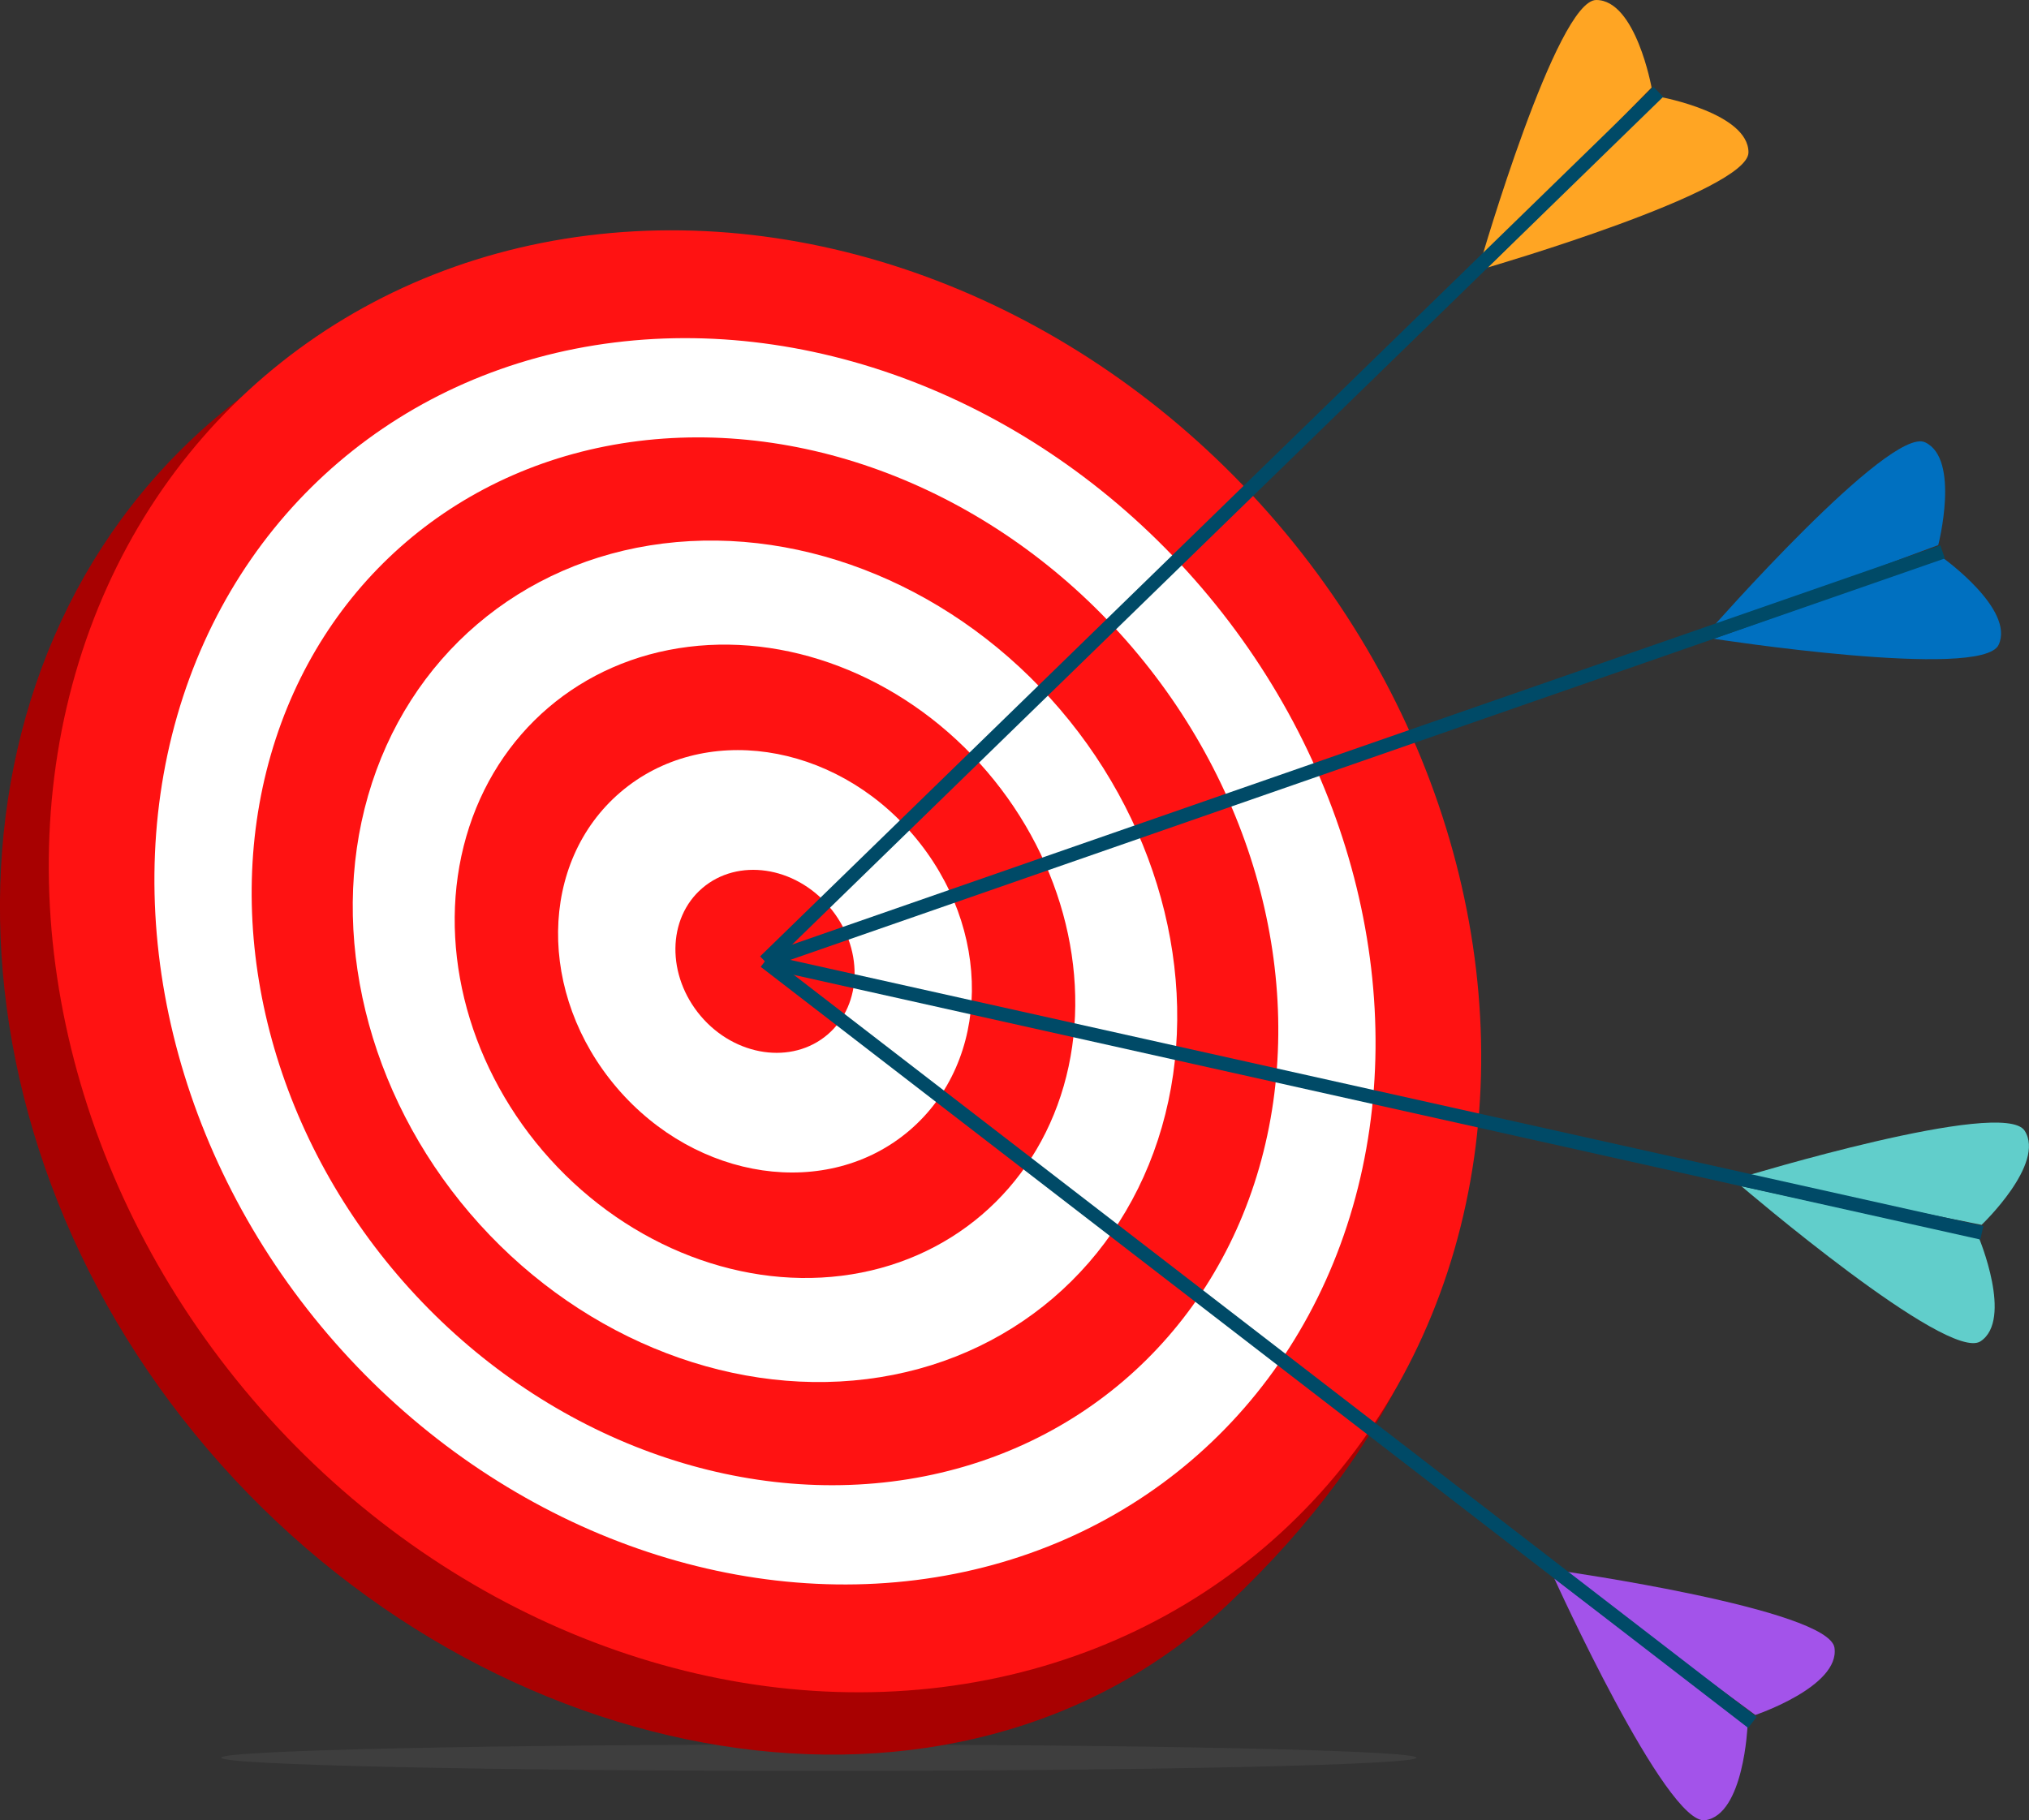 <svg xmlns="http://www.w3.org/2000/svg" viewBox="0 0 307.61 276.03"><rect x="0" y="0" width="307.61" height="276.03" fill="#333333" stroke="none"/><title>img-mision-vision</title><g style="isolation:isolate"><g id="e448e9a5-faf6-4efd-a936-3fb69565fbaa" data-name="Capa 2"><g id="a97ee102-a3a8-4352-98e8-d14a1f3da4b8" data-name="OBJECTS"><path d="M214.76,266.54c0,1.1-40.57,2-90.61,2s-90.61-.89-90.61-2,40.57-2,90.61-2S214.76,265.44,214.76,266.54Z" fill="#606060" opacity="0.25" style="mix-blend-mode:multiply"/><path d="M187,87.07c42.41,49.65,51.25,107.22-.92,156.28C144.93,282,74,269.5,31.55,219.85s-42-119.62.91-156.28S144.55,37.43,187,87.07Z" fill="#A80101"/><ellipse cx="115.97" cy="145.78" rx="102.21" ry="116.75" transform="translate(-66.89 110.27) rotate(-40.51)" fill="#ff1212"/><ellipse cx="115.97" cy="145.78" rx="87.13" ry="99.53" transform="translate(-66.89 110.27) rotate(-40.51)" fill="#fff"/><ellipse cx="115.97" cy="145.78" rx="73.25" ry="83.68" transform="translate(-66.89 110.27) rotate(-40.51)" fill="#ff1212"/><ellipse cx="115.97" cy="145.78" rx="58.83" ry="67.2" transform="translate(-66.89 110.27) rotate(-40.51)" fill="#fff"/><ellipse cx="115.97" cy="145.78" rx="44.28" ry="50.58" transform="translate(-66.89 110.27) rotate(-40.51)" fill="#ff1212"/><ellipse cx="115.97" cy="145.78" rx="29.53" ry="33.73" transform="translate(-66.89 110.27) rotate(-40.51)" fill="#fff"/><path d="M125.7,137.47c5.24,6.13,5.14,14.83-.24,19.42s-14,3.33-19.21-2.8-5.14-14.83.23-19.42S120.46,131.33,125.7,137.47Z" fill="#ff1212"/><path d="M224.52,39.54S236,0,242,0s8.39,13.28,8.39,13.28Z" fill="#ffa523"/><path d="M225.55,40.56s39.53-11.51,39.53-17.45-13.28-8.39-13.28-8.39Z" fill="#ffa523"/><line x1="251.42" y1="13.93" x2="115.97" y2="145.78" fill="none" stroke="#004a67" stroke-miterlimit="10" stroke-width="2.1"/><path d="M259.3,95.5s27.17-30.94,32.55-28.43,2,15.59,2,15.59Z" fill="#0070c0"/><path d="M259.79,96.86s40.69,6.31,43.21.93-8.48-13.22-8.48-13.22Z" fill="#0070c0"/><line x1="294.51" y1="83.69" x2="115.97" y2="145.78" fill="none" stroke="#004a67" stroke-miterlimit="10" stroke-width="2.1"/><path d="M264.3,178.45s39.39-12,42.64-7-6.52,14.29-6.52,14.29Z" fill="#61cecb"/><path d="M264,179.87s31.29,26.79,36.26,23.53-.25-15.71-.25-15.71Z" fill="#61cecb"/><line x1="300.46" y1="186.94" x2="115.97" y2="145.78" fill="none" stroke="#004a67" stroke-miterlimit="10" stroke-width="2.1"/><path d="M236.51,238.19s40.77,5.8,41.61,11.68-12,10.19-12,10.19Z" fill="#a353ea"/><path d="M235.64,239.35s17,37.51,22.88,36.67,6.42-14.34,6.42-14.34Z" fill="#a353ea"/><line x1="265.67" y1="261.19" x2="115.97" y2="145.78" fill="none" stroke="#004a67" stroke-miterlimit="10" stroke-width="2.1"/></g></g></g></svg>